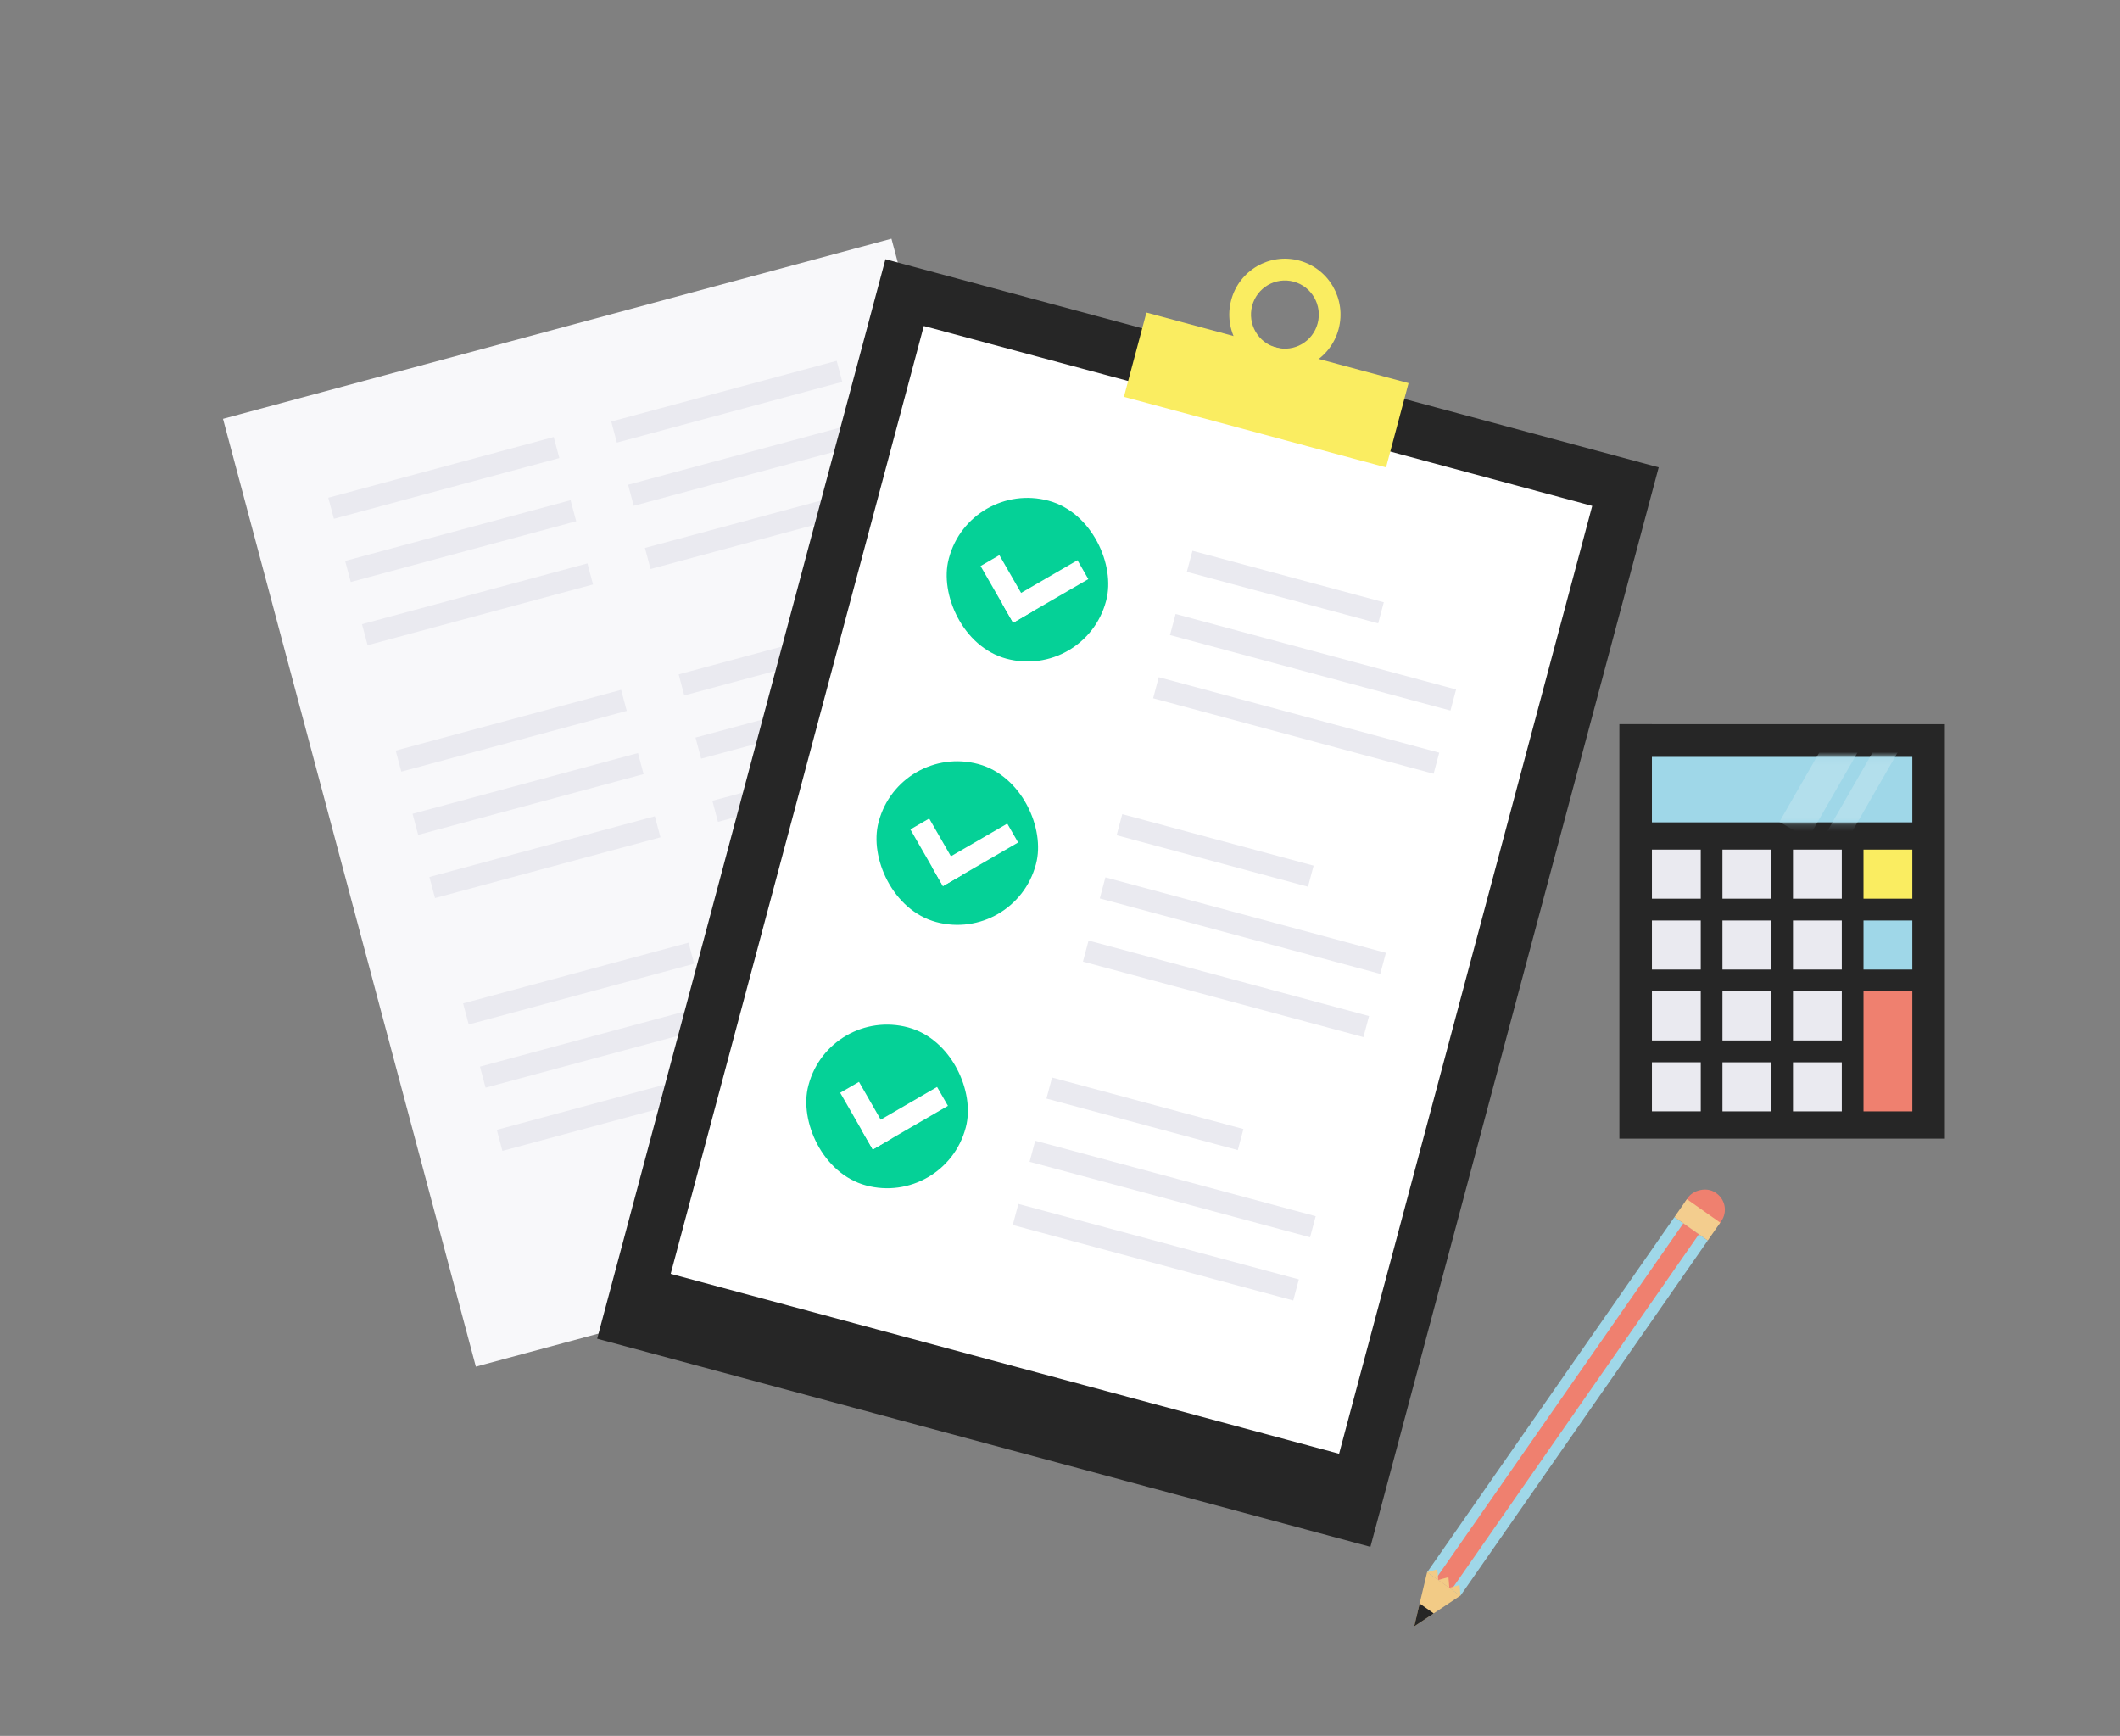 <svg width="320" height="262" viewBox="0 0 320 262" fill="none" xmlns="http://www.w3.org/2000/svg">
<rect x="0" y="0" width="320" height="262" fill="#808080" stroke="none"/>
<rect width="104.558" height="147.933" transform="matrix(0.965 -0.26 0.258 0.967 33.66 63.214)" fill="#F8F8FA"/>
<rect width="35.263" height="3.287" transform="matrix(0.965 -0.26 0.258 0.967 92.263 63.624)" fill="#EAEAF0"/>
<rect width="35.263" height="3.287" transform="matrix(0.965 -0.26 0.258 0.967 49.552 75.125)" fill="#EAEAF0"/>
<rect width="35.263" height="3.287" transform="matrix(0.965 -0.26 0.258 0.967 94.807 73.164)" fill="#EAEAF0"/>
<rect width="35.263" height="3.287" transform="matrix(0.965 -0.26 0.258 0.967 52.096 84.665)" fill="#EAEAF0"/>
<rect width="35.263" height="3.287" transform="matrix(0.965 -0.26 0.258 0.967 59.727 113.286)" fill="#EAEAF0"/>
<rect width="35.263" height="3.287" transform="matrix(0.965 -0.26 0.258 0.967 54.639 94.205)" fill="#EAEAF0"/>
<rect width="35.263" height="3.287" transform="matrix(0.965 -0.26 0.258 0.967 97.35 82.704)" fill="#EAEAF0"/>
<rect width="35.263" height="3.287" transform="matrix(0.965 -0.26 0.258 0.967 102.438 101.785)" fill="#EAEAF0"/>
<rect width="35.263" height="3.287" transform="matrix(0.965 -0.26 0.258 0.967 104.981 111.325)" fill="#EAEAF0"/>
<rect width="35.263" height="3.287" transform="matrix(0.965 -0.26 0.258 0.967 107.525 120.865)" fill="#EAEAF0"/>
<rect width="35.263" height="3.287" transform="matrix(0.965 -0.26 0.258 0.967 62.27 122.826)" fill="#EAEAF0"/>
<rect width="35.263" height="3.287" transform="matrix(0.965 -0.26 0.258 0.967 69.901 151.446)" fill="#EAEAF0"/>
<rect width="35.263" height="3.287" transform="matrix(0.965 -0.26 0.258 0.967 112.613 139.945)" fill="#EAEAF0"/>
<rect width="35.263" height="3.287" transform="matrix(0.965 -0.26 0.258 0.967 64.814 132.366)" fill="#EAEAF0"/>
<rect width="35.263" height="3.287" transform="matrix(0.965 -0.26 0.258 0.967 72.445 160.986)" fill="#EAEAF0"/>
<rect width="35.263" height="3.287" transform="matrix(0.965 -0.26 0.258 0.967 74.989 170.526)" fill="#EAEAF0"/>
<rect width="35.263" height="3.287" transform="matrix(0.965 -0.26 0.258 0.967 115.156 149.485)" fill="#EAEAF0"/>
<rect width="35.263" height="3.287" transform="matrix(0.965 -0.26 0.258 0.967 117.7 159.025)" fill="#EAEAF0"/>
<rect width="120.826" height="168.663" transform="matrix(0.966 0.26 -0.258 0.966 133.652 39.121)" fill="#262626"/>
<rect width="104.443" height="148.095" transform="matrix(0.966 0.26 -0.258 0.966 139.443 49.201)" fill="white"/>
<rect width="40.958" height="13.164" transform="matrix(0.966 0.26 -0.258 0.966 173.045 47.175)" fill="#FAED61"/>
<path fill-rule="evenodd" clip-rule="evenodd" d="M191.774 55.629C196.252 56.835 200.854 54.164 202.054 49.664C203.253 45.163 200.596 40.537 196.118 39.331C191.641 38.125 187.038 40.796 185.839 45.296C184.639 49.797 187.297 54.422 191.774 55.629ZM192.622 52.449C195.352 53.184 198.158 51.556 198.89 48.812C199.621 46.067 198.001 43.247 195.271 42.511C192.54 41.776 189.734 43.404 189.003 46.148C188.271 48.892 189.892 51.713 192.622 52.449Z" fill="#FAED61"/>
<rect width="24.575" height="24.682" rx="12.287" transform="matrix(0.966 0.26 -0.258 0.966 135.81 112.128)" fill="#05D197"/>
<rect width="13.135" height="3.284" transform="matrix(0.864 -0.501 0.499 0.868 140.693 130.885)" fill="white"/>
<rect width="3.284" height="9.851" transform="matrix(0.864 -0.501 0.499 0.868 137.417 125.183)" fill="white"/>
<rect width="24.575" height="24.682" rx="12.287" transform="matrix(0.966 0.26 -0.258 0.966 146.405 72.378)" fill="#05D197"/>
<rect width="13.135" height="3.284" transform="matrix(0.864 -0.501 0.499 0.868 151.288 91.135)" fill="white"/>
<rect width="3.284" height="9.851" transform="matrix(0.864 -0.501 0.499 0.868 148.012 85.433)" fill="white"/>
<rect width="24.575" height="24.682" rx="12.287" transform="matrix(0.966 0.26 -0.258 0.966 125.215 151.877)" fill="#05D197"/>
<rect width="13.135" height="3.284" transform="matrix(0.864 -0.501 0.499 0.868 130.098 170.635)" fill="white"/>
<rect width="3.284" height="9.851" transform="matrix(0.864 -0.501 0.499 0.868 126.822 164.933)" fill="white"/>
<rect width="29.9" height="3.292" transform="matrix(0.966 0.26 -0.258 0.966 169.398 122.879)" fill="#EAEAF0"/>
<rect width="29.9" height="3.292" transform="matrix(0.966 0.26 -0.258 0.966 179.993 83.129)" fill="#EAEAF0"/>
<rect width="29.9" height="3.292" transform="matrix(0.966 0.26 -0.258 0.966 158.803 162.629)" fill="#EAEAF0"/>
<rect width="43.826" height="3.292" transform="matrix(0.966 0.26 -0.258 0.966 166.855 132.419)" fill="#EAEAF0"/>
<rect width="43.826" height="3.292" transform="matrix(0.966 0.26 -0.258 0.966 177.45 92.669)" fill="#EAEAF0"/>
<rect width="43.826" height="3.292" transform="matrix(0.966 0.26 -0.258 0.966 156.26 172.168)" fill="#EAEAF0"/>
<rect width="43.826" height="3.292" transform="matrix(0.966 0.26 -0.258 0.966 164.312 141.959)" fill="#EAEAF0"/>
<rect width="43.826" height="3.292" transform="matrix(0.966 0.26 -0.258 0.966 174.907 102.209)" fill="#EAEAF0"/>
<rect width="43.826" height="3.292" transform="matrix(0.966 0.26 -0.258 0.966 153.718 181.708)" fill="#EAEAF0"/>
<path d="M244.433 109.299L293.564 109.301L293.567 171.853L244.435 171.85L244.433 109.299Z" fill="#262626"/>
<path d="M249.346 114.237L288.651 114.239L288.652 124.116L249.346 124.114L249.346 114.237Z" fill="#9FD7E8"/>
<mask id="mask0_313_7003" style="mask-type:alpha" maskUnits="userSpaceOnUse" x="249" y="114" width="40" height="11">
<path d="M249.346 114.237L288.651 114.239L288.652 124.116L249.346 124.114L249.346 114.237Z" fill="#9FD7E8"/>
</mask>
<g mask="url(#mask0_313_7003)">
<path d="M272.922 126.562L282.338 110.169L278.006 107.655L268.59 124.048L272.922 126.562Z" fill="#B3DFEC"/>
<path d="M277.455 129.192L286.871 112.799L284.034 111.153L274.618 127.546L277.455 129.192Z" fill="#B3DFEC"/>
</g>
<path d="M249.347 128.229L256.716 128.229L256.717 135.637L249.347 135.636L249.347 128.229Z" fill="#EAEAF0"/>
<path d="M249.347 138.929L256.717 138.929L256.717 146.336L249.348 146.336L249.347 138.929Z" fill="#EAEAF0"/>
<path d="M249.348 149.628L256.717 149.629L256.718 157.036L249.348 157.036L249.348 149.628Z" fill="#EAEAF0"/>
<path d="M249.348 160.328L256.718 160.328L256.718 167.736L249.348 167.736L249.348 160.328Z" fill="#EAEAF0"/>
<path d="M281.282 128.23L288.652 128.231L288.652 135.638L281.283 135.638L281.282 128.23Z" fill="#FAED61"/>
<path d="M281.283 138.93L288.652 138.931L288.653 146.338L281.283 146.338L281.283 138.93Z" fill="#9FD7E8"/>
<path d="M281.283 149.63L288.653 149.63L288.654 167.737L281.284 167.737L281.283 149.63Z" fill="#EF806F"/>
<path d="M270.637 128.23L278.007 128.23L278.007 135.638L270.637 135.637L270.637 128.23Z" fill="#EAEAF0"/>
<path d="M270.637 138.93L278.007 138.93L278.008 146.337L270.638 146.337L270.637 138.93Z" fill="#EAEAF0"/>
<path d="M270.638 149.629L278.008 149.63L278.008 157.037L270.638 157.037L270.638 149.629Z" fill="#EAEAF0"/>
<path d="M270.638 160.329L278.008 160.329L278.009 167.737L270.639 167.737L270.638 160.329Z" fill="#EAEAF0"/>
<path d="M259.992 128.229L267.362 128.23L267.362 135.637L259.992 135.637L259.992 128.229Z" fill="#EAEAF0"/>
<path d="M259.992 138.929L267.362 138.93L267.363 146.337L259.993 146.337L259.992 138.929Z" fill="#EAEAF0"/>
<path d="M259.993 149.629L267.363 149.629L267.363 157.037L259.993 157.036L259.993 149.629Z" fill="#EAEAF0"/>
<path d="M259.993 160.329L267.363 160.329L267.363 167.736L259.994 167.736L259.993 160.329Z" fill="#EAEAF0"/>
<rect width="6.147" height="65.375" transform="matrix(0.818 0.576 -0.571 0.82 252.75 183.689)" fill="#9FD7E8"/>
<rect width="2.869" height="65.375" transform="matrix(0.818 0.576 -0.571 0.82 254.092 184.633)" fill="#EF806F"/>
<rect width="6.147" height="6.579" rx="3" transform="matrix(0.818 0.576 0.571 -0.82 252.75 183.689)" fill="#EF806F"/>
<rect width="6.147" height="3.29" transform="matrix(0.818 0.576 0.571 -0.82 252.75 183.689)" fill="#F3CD8E"/>
<path d="M213.467 245.461L215.413 237.286L220.444 240.827L213.467 245.461Z" fill="#F2CB86"/>
<path d="M220.31 239.225L220.444 240.827L218.767 239.646L220.31 239.225Z" fill="#F2CB86"/>
<path d="M218.633 238.045L218.767 239.647L217.09 238.466L218.633 238.045Z" fill="#F2CB86"/>
<path d="M216.956 236.865L217.09 238.466L215.413 237.286L216.956 236.865Z" fill="#F2CB86"/>
<path d="M213.467 245.461L214.287 242.019L216.407 243.511L213.467 245.461Z" fill="#262626"/>
</svg>
